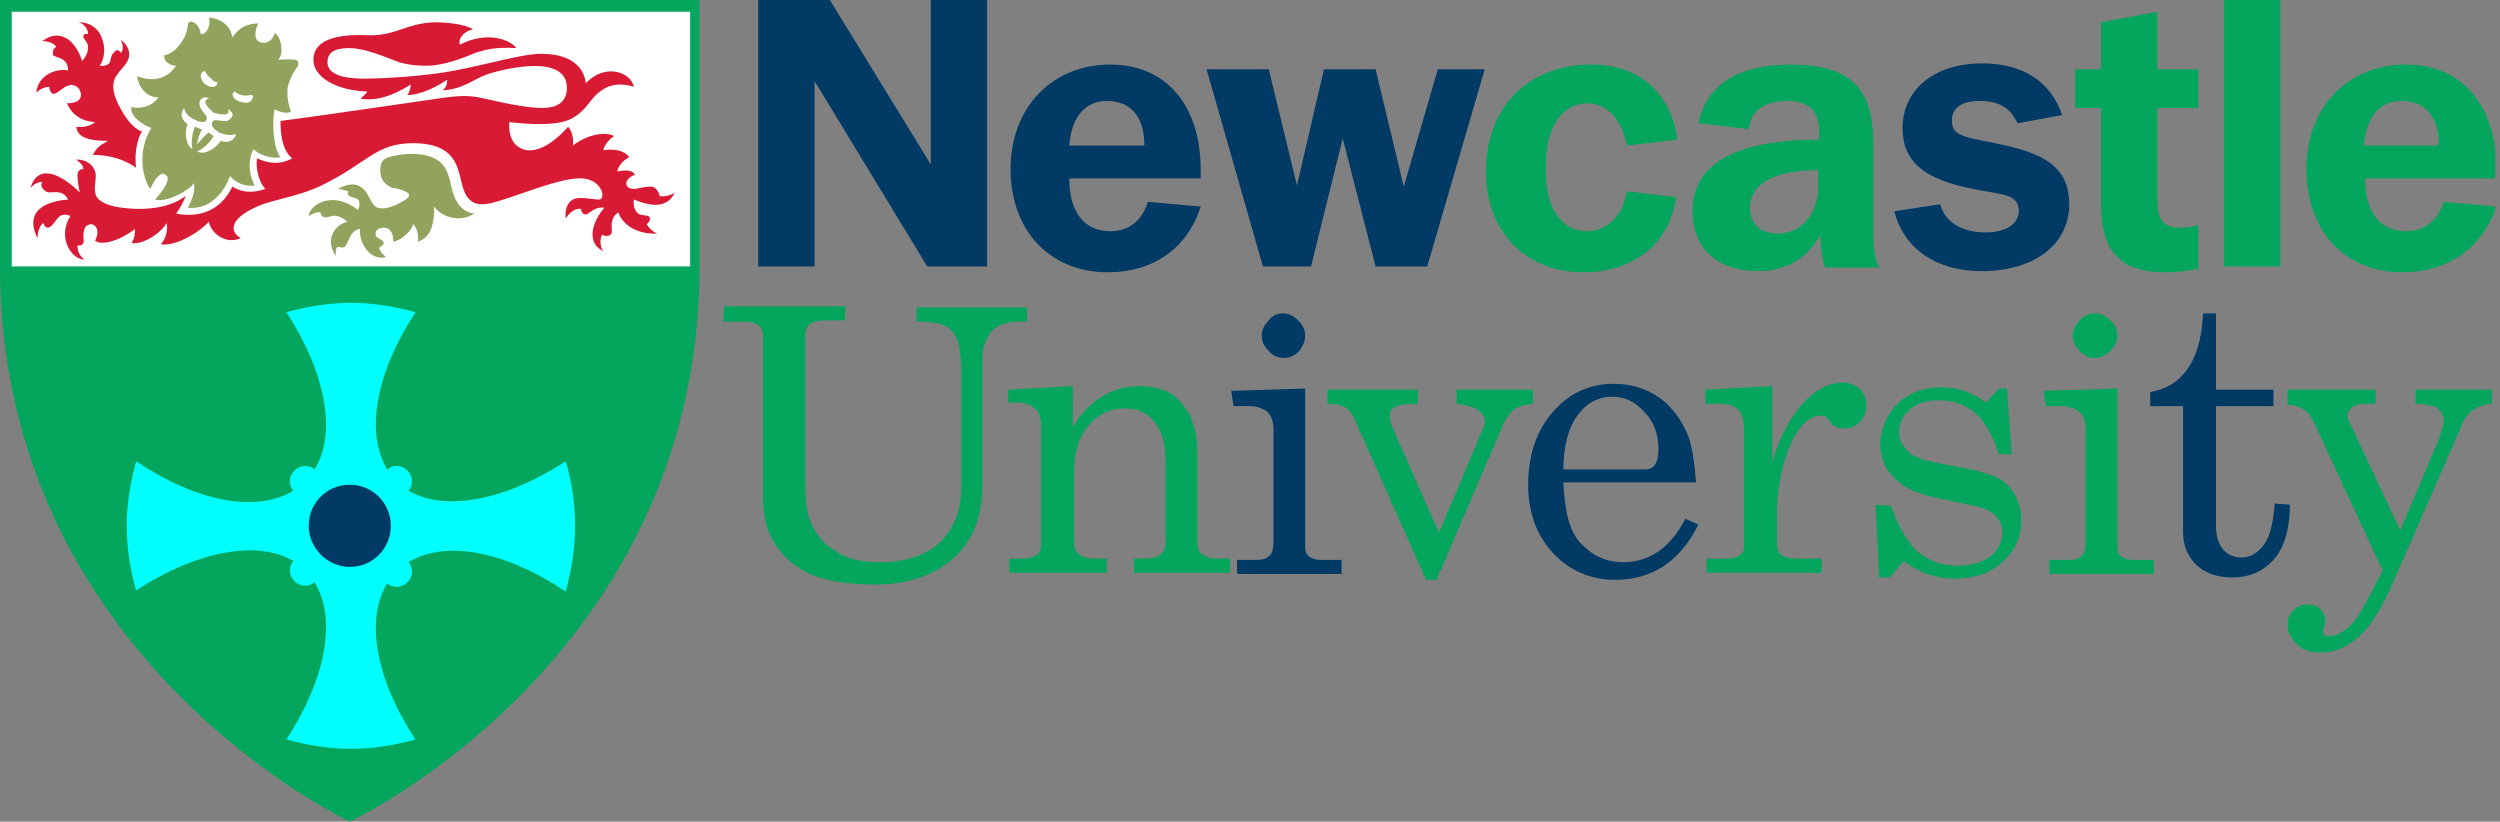<svg version="1.2" xmlns="http://www.w3.org/2000/svg" viewBox="0 0 213 70" width="213" height="70"><rect x="0" y="0" width="213" height="70" fill="#808080" stroke="none"/><defs><clipPath clipPathUnits="userSpaceOnUse" id="cp1"><path d="m0 0h212.6v70h-212.6z"/></clipPath><clipPath clipPathUnits="userSpaceOnUse" id="cp2"><path d="m0 0h212.6v70h-212.6z"/></clipPath><clipPath clipPathUnits="userSpaceOnUse" id="cp3"><path d="m0 0h212.6v70h-212.6z"/></clipPath><clipPath clipPathUnits="userSpaceOnUse" id="cp4"><path d="m0 0h212.6v70h-212.6z"/></clipPath><clipPath clipPathUnits="userSpaceOnUse" id="cp5"><path d="m0 0h212.6v70h-212.6z"/></clipPath><clipPath clipPathUnits="userSpaceOnUse" id="cp6"><path d="m0 0h212.6v70h-212.6z"/></clipPath><clipPath clipPathUnits="userSpaceOnUse" id="cp7"><path d="m0 0h212.6v70h-212.6z"/></clipPath><clipPath clipPathUnits="userSpaceOnUse" id="cp8"><path d="m0 0h212.6v70h-212.6z"/></clipPath><clipPath clipPathUnits="userSpaceOnUse" id="cp9"><path d="m0 0h212.6v70h-212.6z"/></clipPath><clipPath clipPathUnits="userSpaceOnUse" id="cp10"><path d="m0 0h212.6v70h-212.6z"/></clipPath><clipPath clipPathUnits="userSpaceOnUse" id="cp11"><path d="m0 0h212.6v70h-212.6z"/></clipPath><clipPath clipPathUnits="userSpaceOnUse" id="cp12"><path d="m0 0h212.6v70h-212.6z"/></clipPath><clipPath clipPathUnits="userSpaceOnUse" id="cp13"><path d="m0 0h212.6v70h-212.6z"/></clipPath><clipPath clipPathUnits="userSpaceOnUse" id="cp14"><path d="m0 0h212.6v70h-212.6z"/></clipPath><clipPath clipPathUnits="userSpaceOnUse" id="cp15"><path d="m0 0h212.6v70h-212.6z"/></clipPath><clipPath clipPathUnits="userSpaceOnUse" id="cp16"><path d="m0 0h212.6v70h-212.6z"/></clipPath><clipPath clipPathUnits="userSpaceOnUse" id="cp17"><path d="m0 0h212.6v70h-212.6z"/></clipPath><clipPath clipPathUnits="userSpaceOnUse" id="cp18"><path d="m0 0h212.6v70h-212.6z"/></clipPath><clipPath clipPathUnits="userSpaceOnUse" id="cp19"><path d="m0 0h212.6v70h-212.6z"/></clipPath><clipPath clipPathUnits="userSpaceOnUse" id="cp20"><path d="m0 0h212.6v70h-212.6z"/></clipPath><clipPath clipPathUnits="userSpaceOnUse" id="cp21"><path d="m0 0h212.6v70h-212.6z"/></clipPath><clipPath clipPathUnits="userSpaceOnUse" id="cp22"><path d="m0 0h212.6v70h-212.6z"/></clipPath><clipPath clipPathUnits="userSpaceOnUse" id="cp23"><path d="m0 0h212.6v70h-212.6z"/></clipPath><clipPath clipPathUnits="userSpaceOnUse" id="cp24"><path d="m0 0h212.6v70h-212.6z"/></clipPath><clipPath clipPathUnits="userSpaceOnUse" id="cp25"><path d="m0 0h212.6v70h-212.6z"/></clipPath><clipPath clipPathUnits="userSpaceOnUse" id="cp26"><path d="m0 0h212.6v70h-212.6z"/></clipPath><clipPath clipPathUnits="userSpaceOnUse" id="cp27"><path d="m0 0h212.6v70h-212.6z"/></clipPath></defs><style>.a{fill:#003a65}.b{fill:#03a65c}.c{fill:#fff}.d{fill:#00fffc}.e{fill:#d91a35}.f{fill:#91a35c}</style><g clip-path="url(#cp1)"><path fill-rule="evenodd" class="a" d="m94.4 23.2c-5 0-8.3-3.6-8.3-8.8 0-5.2 3.5-8.9 8.5-8.9 4.7 0 7.7 3.4 7.7 9v0.7h-11.2c0 2.9 1.3 4.5 3.5 4.5 1.6 0 2.7-0.9 3.2-2.5l4.5 0.4c-1.1 3.5-4 5.6-7.9 5.6zm3.1-10.8c0-2.5-1.2-3.8-3.2-3.8-1.8 0-3 1.3-3.2 3.8z"/></g><g clip-path="url(#cp2)"><path fill-rule="evenodd" class="b" d="m204.7 23.2c-5 0-8.2-3.6-8.2-8.8 0-5.2 3.5-8.9 8.5-8.9 4.7 0 7.7 3.4 7.7 9v0.7h-11.2c0 2.9 1.3 4.5 3.5 4.5 1.6 0 2.7-0.9 3.2-2.5l4.5 0.4c-1.2 3.5-4.1 5.6-8 5.6zm3.1-10.8c0-2.5-1.2-3.8-3.2-3.8-1.8 0-3 1.3-3.2 3.8z"/></g><g clip-path="url(#cp3)"><path class="a" d="m102.8 5.9h5.3l2.4 9.9 2.3-9.9h4.4l2.4 10 2.9-10h4l-4.9 16.8h-4.4l-2.8-10.9-2.7 10.9h-4.1"/></g><g clip-path="url(#cp4)"><path class="b" d="m135.3 8.8c-2.1 0-3.6 1.8-3.6 5.4-0.1 3.6 1.4 5.5 3.5 5.5 1.6 0 3.1-1.2 3.4-3.4l4.2 0.5c-0.5 3.9-3.6 6.4-7.9 6.4-5 0-8.4-3.6-8.3-8.8 0.1-5.4 3.7-8.9 9-8.9 4 0 6.8 2.4 7.3 6.4l-4.3 0.5c-0.4-2.3-1.8-3.6-3.3-3.6z"/></g><g clip-path="url(#cp5)"><path fill-rule="evenodd" class="b" d="m155.1 20c-1.1 2-2.9 3.1-5.3 3.1-3.5 0-5.6-2-5.6-5.1 0-4 3.6-6.1 10.8-6.1v-0.7c0-1.7-0.9-2.6-2.7-2.6q-3 0-3.3 2.4l-4.3-0.5c0.7-3.3 3.4-5 7.9-5 5 0 7 2 7 6.6v7.5c0 1.4 0.1 2.5 0.5 3.2h-4.6c-0.3-0.9-0.4-1.8-0.4-2.8zm-6-2.3c0 1.4 0.9 2.2 2.4 2.2 1.9 0 3.4-1.6 3.4-3.9v-1.5c-3.8 0-5.8 1.2-5.8 3.2z"/></g><g clip-path="url(#cp6)"><path class="a" d="m165.3 17.4c0.4 1.5 1.8 2.4 3.9 2.4 1.8 0 2.8-0.8 2.8-1.8 0-1.5-1.4-1.4-3.9-1.9-4-0.8-6-2.2-6-5.2 0-3.1 2.5-5.5 6.8-5.5 3.4 0 5.8 1.5 6.8 4.4l-3.8 0.7c-0.6-1.3-1.6-1.9-3.2-1.9-1.6 0-2.4 0.6-2.4 1.7 0 1.5 1.6 1.4 4.6 2.1 3.6 0.8 5.4 2.1 5.4 5 0 3.3-2.8 5.7-7.5 5.7-3.8 0-6.6-1.9-7.4-5.1"/></g><g clip-path="url(#cp7)"><path class="b" d="m189.5 0h4.8v22.7h-4.8z"/></g><g clip-path="url(#cp8)"><path class="b" d="m91.4 36.4c0.7-1.2 1.5-2 2.5-2.6 0.9-0.6 2-0.9 3.2-0.9 1 0 1.9 0.2 2.6 0.6 0.7 0.4 1.2 1.1 1.7 1.9q0.6 1.4 0.6 3v7.6c0 0.6 0.1 1 0.4 1.2 0.3 0.2 0.7 0.4 1.3 0.4h1.1v1.2h-8.2v-1.2h0.8c0.7 0 1.2-0.1 1.5-0.4 0.3-0.2 0.4-0.6 0.4-1v-6.7c0-1.4-0.2-2.5-0.7-3.2-0.6-1-1.5-1.5-2.8-1.5-1.2 0-2.3 0.5-3.1 1.5q-1.2 1.5-1.2 3.9v5.8c0 0.6 0.1 1 0.4 1.2 0.3 0.2 0.7 0.4 1.3 0.4h1.1v1.2h-8.3v-1.2h1.1q0.7 0 1.2-0.3c0.3-0.2 0.4-0.5 0.4-0.8v-10.2c0-0.7-0.2-1.2-0.5-1.5-0.4-0.3-0.9-0.5-1.5-0.5h-0.8v-1.1l5.5-0.3"/></g><g clip-path="url(#cp9)"><path class="a" d="m104.9 33.3l6.3-0.2v13.5c0 0.4 0.1 0.6 0.3 0.8 0.3 0.2 0.6 0.3 1 0.3h1.8v1.2h-8.9v-1.2h1.7c0.5 0 0.8-0.1 1.1-0.4 0.2-0.2 0.3-0.6 0.3-1v-9.8c0-0.6-0.2-1.1-0.5-1.4-0.4-0.3-0.9-0.5-1.6-0.5h-1.3m4.2-7.9c0.5 0 0.9 0.2 1.3 0.6 0.4 0.4 0.6 0.8 0.6 1.3 0 0.5-0.2 0.9-0.5 1.3-0.4 0.4-0.8 0.6-1.3 0.6-0.5 0-1-0.2-1.3-0.6-0.4-0.4-0.6-0.8-0.6-1.3 0-0.5 0.2-0.9 0.6-1.3q0.4-0.6 1.2-0.6z"/></g><g clip-path="url(#cp10)"><path class="b" d="m174.1 33.3l6.3-0.2v13.5c0 0.4 0.1 0.6 0.3 0.8 0.3 0.2 0.6 0.3 1 0.3h1.8v1.2h-8.9v-1.2h1.7c0.5 0 0.8-0.1 1.1-0.4 0.2-0.2 0.3-0.6 0.3-1v-9.8c0-0.6-0.2-1.1-0.5-1.4-0.4-0.3-0.9-0.5-1.6-0.5h-1.3m4.2-7.9c0.5 0 0.9 0.2 1.3 0.6 0.4 0.4 0.6 0.8 0.6 1.3 0 0.5-0.2 0.9-0.6 1.3-0.4 0.4-0.8 0.6-1.3 0.6-0.5 0-1-0.2-1.3-0.6-0.4-0.4-0.6-0.8-0.6-1.3 0-0.5 0.2-0.9 0.6-1.3 0.3-0.4 0.8-0.6 1.3-0.6z"/></g><g clip-path="url(#cp11)"><path class="b" d="m113.1 33.2h7.7v1.2c-1 0-1.7 0.1-2 0.3-0.3 0.2-0.4 0.4-0.4 0.7 0 0.2 0.1 0.5 0.1 0.7l4.1 9.3 3.8-9c0.1-0.2 0.1-0.3 0.1-0.5q0-1.2-2.4-1.5v-1.2h6.5v1.2c-0.7 0.1-1.2 0.2-1.6 0.5q-0.6 0.5-0.9 1.2l-5.7 13.3h-0.9l-6.1-13.7c-0.2-0.5-0.5-0.8-0.8-1q-0.5-0.3-1.5-0.3"/></g><g clip-path="url(#cp12)"><path fill-rule="evenodd" class="a" d="m144.5 41.1h-11.3c0.1 2.4 0.5 4.1 1.4 5.1 1 1.1 2.2 1.7 3.7 1.7 2.2 0 4-1.2 5.3-3.7l1.1 0.5c-1.6 3.2-4 4.7-7.1 4.7-2.1 0-3.9-0.8-5.3-2.3-1.4-1.5-2.1-3.5-2.1-5.8 0-2.5 0.7-4.6 2.1-6.2 1.4-1.6 3.1-2.4 5.2-2.4q2.2 0 3.9 1.2c1.1 0.8 1.9 1.9 2.5 3.4 0.3 1 0.5 2.3 0.6 3.8zm-11.3-1.1h6.9c0.4 0 0.7-0.1 0.9-0.4 0.2-0.3 0.3-0.7 0.3-1.4 0-1.2-0.4-2.3-1.2-3.1-0.8-0.9-1.7-1.3-2.7-1.3-1.2 0-2.2 0.5-3 1.6-0.7 0.9-1.2 2.5-1.2 4.6z"/></g><g clip-path="url(#cp13)"><path class="b" d="m161.1 43.1c0.7 1.9 1.5 3.3 2.4 4 0.9 0.7 2 1.1 3.3 1.1 1.2 0 2.1-0.3 2.8-0.8 0.6-0.5 1-1.2 1-2 0-0.5-0.1-0.9-0.4-1.2-0.2-0.4-0.6-0.6-1-0.8-0.4-0.2-1.5-0.4-3.3-0.8-1.7-0.3-2.9-0.7-3.5-1.1-0.7-0.4-1.2-0.9-1.6-1.5-0.4-0.6-0.6-1.4-0.6-2.1 0-1.1 0.4-2.2 1.1-3.1 1-1.2 2.4-1.8 4.1-1.8 1.4 0 2.6 0.4 3.8 1.3l1.1-1.2h0.7l0.4 5.6h-1.1c-0.5-1.6-1.2-2.8-2-3.5-0.8-0.7-1.9-1.1-3.1-1.1-1.1 0-1.9 0.3-2.5 0.8-0.6 0.5-0.9 1.2-0.9 1.9 0 0.7 0.3 1.2 0.8 1.7 0.5 0.5 1.6 0.8 3.2 1.1 1.9 0.3 3.1 0.6 3.6 0.8q1.4 0.4 2.1 1.5c0.5 0.7 0.7 1.5 0.7 2.5 0 1.4-0.5 2.5-1.6 3.5-1.1 1-2.5 1.4-4.1 1.4-1.5 0-3-0.5-4.3-1.5l-1.2 1.4h-0.9l-0.3-6.2"/></g><g clip-path="url(#cp14)"><path class="b" d="m194.9 33.2h7.5v1.2h-0.7c-0.7 0-1.1 0.1-1.3 0.3-0.2 0.2-0.4 0.4-0.4 0.7 0 0.1 0 0.3 0.1 0.4l4.4 9.4 3.3-7.8c0.2-0.6 0.4-1.1 0.4-1.6 0-0.4-0.2-0.7-0.5-1-0.3-0.2-1-0.4-1.9-0.4v-1.2h6.5v1.2c-1.2 0.1-2.1 0.7-2.5 1.7l-5.9 13.5c-1 2.3-2 3.9-3 4.7-1 0.9-2.1 1.3-3.2 1.3-0.8 0-1.5-0.2-2-0.7-0.5-0.5-0.8-1-0.8-1.7 0-0.5 0.2-0.9 0.5-1.2 0.3-0.3 0.7-0.5 1.2-0.5 0.4 0 0.8 0.1 1.1 0.4 0.3 0.3 0.4 0.6 0.4 1 0 0.1 0 0.3-0.1 0.5 0 0.2-0.1 0.3-0.1 0.4 0 0.3 0.2 0.4 0.5 0.4 0.4 0 0.8-0.1 1.2-0.4 0.5-0.3 0.9-0.7 1.3-1.3q0.6-0.9 2.1-3.9l-5.9-12.7c-0.2-0.4-0.5-0.8-0.8-1-0.3-0.2-0.8-0.4-1.4-0.4"/></g><g clip-path="url(#cp15)"><path class="a" d="m64.6 0h6.1l8.6 14v-14h4.8v22.7h-5.1l-9.6-15.8v15.8h-4.8"/></g><g clip-path="url(#cp16)"><path class="b" d="m61.7 26.1h10.3v1.2h-1.7c-0.6 0-1 0.1-1.3 0.3-0.2 0.2-0.4 0.5-0.4 0.9v12.5c0 1.5 0.1 2.6 0.4 3.3 0.4 1.1 1.1 2 2.1 2.6 1 0.7 2.3 1 3.9 1 2.2 0 3.9-0.6 5.1-1.7 1.2-1.2 1.8-2.7 1.8-4.7v-9.8c0-1-0.1-1.8-0.2-2.3q-0.2-0.8-0.6-1.2c-0.3-0.3-0.6-0.5-1-0.6-0.4-0.1-1.1-0.2-2-0.2v-1.2h9.4v1.2h-0.7c-1 0-1.8 0.3-2.3 0.8-0.5 0.6-0.8 1.4-0.8 2.5v10.6c0 2.7-0.8 4.7-2.3 6.1-1.7 1.6-4 2.4-6.8 2.4-2.4 0-4.4-0.3-5.8-1-1.4-0.7-2.4-1.7-3.1-3-0.5-1-0.7-2.2-0.7-3.7v-13.5c0-0.4-0.1-0.7-0.4-0.9q-0.4-0.3-1.2-0.3h-1.8"/></g><g clip-path="url(#cp17)"><path class="b" d="m187.3 19.2c-0.5 0.1-1 0.2-1.5 0.2-1.7 0-2-0.8-2-2.7v-7.5h3.5v-3.3h-3.5v-4.9l-4.8 0.9v4h-2.2v3.3h2.2v8.1c0 4.1 1.6 5.9 5.5 5.9 0.9 0 1.8-0.1 2.8-0.3"/></g><g clip-path="url(#cp18)"><path class="a" d="m193.8 42.9c-0.1 1.6-0.4 2.8-0.9 3.5-0.5 0.7-1.2 1.1-1.9 1.1-0.6 0-1.2-0.2-1.6-0.7-0.4-0.5-0.6-1.2-0.6-2v-10.2h4.9v-1.4h-4.9v-6.5h-1.1c-0.1 2.2-0.6 3.9-1.6 5.1-0.7 0.8-1.6 1.4-2.9 1.6v1.2h2.8v10.7c0 1.2 0.4 2.1 1.1 2.8 0.7 0.7 1.8 1.1 3.1 1.1 1.4 0 2.6-0.5 3.5-1.5 0.9-1 1.4-2.6 1.4-4.7"/></g><g clip-path="url(#cp19)"><path class="b" d="m157 32.6c-2.7 0-5 3.2-6 6.8v-6.5l-5.7 0.3v1.2h1.4c0.6 0 1.1 0.2 1.4 0.5 0.3 0.4 0.5 0.9 0.5 1.7v10c0 0.3-0.1 0.5-0.4 0.7q-0.4 0.3-1.2 0.3h-1.6v1.2h9.8v-1.2h-2c-0.6 0-1.1-0.1-1.4-0.3-0.3-0.2-0.4-0.5-0.4-0.9v-2.9c0-3 1.3-8.1 3.8-8.1 0.7 0 0.6 1.1 1.9 1.1 1.1 0 1.9-0.8 1.9-1.9 0.1-1.2-0.9-2-2-2z"/></g><g clip-path="url(#cp20)"><path class="b" d="m0 0v22.7c0 33.4 29.8 47.3 29.8 47.3 0 0 29.8-13.9 29.8-47.3v-22.7"/></g><g clip-path="url(#cp21)"><path class="c" d="m1 1h57.8v21.7h-57.8z"/></g><g clip-path="url(#cp22)"><path class="d" d="m49 44.8c0-1.9-0.3-3.8-0.8-5.5-5.2 3.4-10.4 4.3-13.4 2.5 0.2-0.2 0.3-0.5 0.3-0.8 0-0.7-0.6-1.3-1.3-1.3-0.3 0-0.6 0.1-0.8 0.3-1.9-3.1-1-8.2 2.4-13.4-1.8-0.5-3.7-0.8-5.5-0.8-1.8 0-3.7 0.3-5.5 0.8 3.4 5.2 4.3 10.4 2.4 13.4-0.2-0.2-0.5-0.3-0.8-0.3-0.7 0-1.3 0.6-1.3 1.3 0 0.3 0.1 0.6 0.3 0.8-3.1 1.9-8.2 1-13.4-2.5-0.5 1.8-0.8 3.7-0.8 5.5 0 1.9 0.3 3.8 0.8 5.5 5.2-3.4 10.4-4.3 13.4-2.5-0.2 0.2-0.3 0.5-0.3 0.8 0 0.7 0.6 1.3 1.3 1.3 0.3 0 0.6-0.1 0.8-0.3 1.9 3.1 1 8.2-2.4 13.4 1.8 0.5 3.7 0.8 5.5 0.8 1.9 0 3.7-0.3 5.5-0.8-3.4-5.1-4.3-10.3-2.4-13.3 0.2 0.2 0.5 0.3 0.8 0.3 0.7 0 1.3-0.6 1.3-1.3 0-0.3-0.1-0.6-0.3-0.8 3.1-1.9 8.2-1 13.4 2.5 0.5-1.9 0.8-3.7 0.8-5.6z"/></g><g clip-path="url(#cp23)"><path class="a" d="m33.3 44.8c0 1.9-1.5 3.5-3.5 3.5-1.9 0-3.5-1.6-3.5-3.5 0-1.9 1.5-3.5 3.5-3.5 2 0 3.5 1.6 3.5 3.5z"/></g><g clip-path="url(#cp24)"><path class="e" d="m11.6 14.3c-1.5-1.1-3.3-1.1-3.7-1.1 0.4-0.7 0.6-0.8 1.3-1.2-2.3 0-2.6-0.6-2.7-1.2 0.6 0.1 1.3-0.1 1.6-0.4-1.7-0.1-2.2-1.2-2.4-1.6 1.3 0 1.3-0.7 1.1-1.1-0.1-0.3-0.6-0.6-1-0.4-0.4 0.1-0.8 0.6-1.2 0.7-0.3 0-0.4-0.4-0.4-0.6-0.4 0-0.8 0.2-1.1 0.5 0.1-1.5 1.7-2.1 2.7-1.9 0 0 0-0.6-0.3-0.8-0.3-0.3-0.7-0.3-1-0.5 0-0.3 0-0.6 0.3-0.7-0.3-0.5-1.2-0.5-1.2-0.5 1.8-1.3 3 0.4 3.4 1.7 0.5-0.6 0.5-0.9 0.5-1.3-0.1-0.4-0.4-0.6-0.4-0.8 0-0.3 0.4-0.2 0.4-0.2 0-0.5-0.4-0.9-0.8-1 0 0 1.5-0.1 2 1.4 0.5 1.4-0.2 2.3-0.2 2.3 0 0 0.5 0.1 0.8-0.2 0.2-0.3 0.1-0.7 0.4-0.9 0.3-0.5 0.6 0 0.6 0 0.3-0.3 0.1-0.9 0-1.1 0 0 0.8 0.5 0.7 1.4-0.1 0.6-0.7 1.1-0.9 1.4-0.2 0.3-1 1 0.2 3.1 0.7 1.3 1.4 1.8 1.8 1.9-0.3 0.4-0.7 1.7-0.5 3.1z"/></g><g clip-path="url(#cp25)"><path class="e" d="m5.8 17c-1.4 0.1-3.9 0.7-2.6 3.3 0-0.6 0.2-1.1 0.5-1.3 0.1 0.4 0.4 0.5 0.6 0.3 0.2-0.1 0.5-0.6 0.7-0.8 0.2-0.2 0.6-0.3 1-0.1-1.2 1.9 0.2 3.8 1.2 3.7-0.6-0.4-0.6-1-0.6-1.2 0 0 0.4 0.1 0.5-0.2 0.1-0.2-0.1-0.7 0.1-1.2 0.1-0.3 0.4-0.4 0.6-0.4 0.4 0.1 0.5 0.4 0.5 0.7 0 0.4-0.2 0.7-0.2 0.7 0.6 0.5 2.3-0.1 3.4-1 0 0.3 0 0.8-0.3 1.2 0.9 0.2 2.5-0.8 3-1.7 0.1 0.4 0 1.3-0.5 1.8 0.7 0.2 2.6-0.4 4.1-1.9 0.1 0.8 1.3 2 2.7 1.4 0 0-0.6-0.4-0.6-0.8 0-0.8 0.9-1.4 2-1.9 1.3-0.6 3.4-0.8 5.5-1.8 3.9-1.9 4.6-3.6 7.8-3.6 1.4 0 2.8 0.3 3.5 1.5 0.7 1.2 0.5 2.5 1.3 3.3 0.8 0.8 2.2 0.2 2.9 0 1.9-0.6 4.6-1.7 6.3-1.8 1.7-0.1 2.1 1.1 2.1 1.2q0.1 0.6-0.3 0.6c-0.6 0-1.6-0.3-2.2 0-0.8 0.5-0.6 1.6-0.6 1.6 0.2-0.3 0.7-0.9 1.3-0.8 0 0 0.1 0.7 0.6 0.4 0.3-0.2 0.7-0.6 1.4-0.5-0.6 0.6-1.9 2.8-0.1 3.7-0.3-0.4-0.3-1.1-0.1-1.4 0 0 0.5 0.3 0.8-0.1 0.1-0.2-0.1-0.7 0.1-1.2 0.1-0.4 0.5-0.6 0.5-0.6 0.1 0.5 1 1.9 3.3 1.8-0.5-0.2-0.8-0.6-0.9-0.8 0.3-0.2 0.4-0.6 0.1-0.7-0.3-0.1-0.8 0-1-0.4-0.3-0.4-0.2-1-0.2-1 0.8 0.3 2.7 1.1 3.5-0.6-0.2 0.2-0.9 0.4-1.3 0.3 0-0.2-0.3-0.8-0.7-0.8-0.5 0-0.9 0.1-1.4 0.2-0.4 0-0.6-0.1-0.7-0.3-0.1-0.2 0-0.4 0.1-0.5 0.2-0.3 0.6-0.4 0.6-0.4-0.3-0.6-1.3-0.3-1.5-0.3 0-0.3 0.4-0.9 1-1.2-0.2-0.4-1-0.8-2.2-0.6 0.1-0.5 0.6-1 0.9-1.2-0.6-0.4-2.2-0.2-3.5 0.8 0.1-0.3 0-1.2-0.4-1.6 0 0-1.8 2.2-3.5 2-1.8-0.3-1.5-2.4-1.5-2.4 0 0 3.5 0.5 5.1-0.2 1.7-0.8 1.7-2 3.1-2.7 1.1-0.6 2.4-0.1 2.4-0.1-0.2-1.2-2.4-2.1-4.1-0.3 0 0 0-2.7-4.2-2.5-1.5 0.1-4.3 0.9-6.9 1.4-2.5 0.5-6.2 0.7-7.8 0.7-1.6 0-3.1-0.3-3.1-1.4 0-1.1 1.1-1.2 1.9-1.2 1.2 0 2.9 0.7 4.2 1.2 1 0.3 1.9 0.3 2.4 0.3 1.4 0 3.2-0.7 4.1-1.1 1-0.3 1.7-0.5 3.5-0.4-0.5-0.7-2.5-1.5-4.8-0.3-0.2-0.4 0.2-1.1 1.1-1.3-0.4-0.3-1.7-0.6-3.3-0.6-2.5 0.1-3.3 1.2-5.7 1.1-2.4-0.1-4.6 0.3-4.6 2.1 0 1.4 1.8 2.6 4.6 2.7-0.1 0.2-0.5 0.5-0.6 0.6 1 0.2 2.4 0 4.3-1.2 0 0.2-0.1 0.7-0.3 0.9 0.7 0 1.9-0.3 3.4-1.3 0 0.2 0 0.6-0.4 0.9 1.8-0.1 2.7-1 3.9-1.4 1.6-0.5 6.7-1.7 6.7 1.2 0 0.7-0.3 1.7-2.1 1.7-1.8 0-4.8-0.8-5.4-0.9-0.6-0.1-1.2-0.2-2.8 0-1.4 0.2-12.3 1.8-14.1 2 0 0.6 0 2.4 1 3.2-0.8 0.4-1.6 0.6-3 0-0.1 0.5 0 1.8 0.7 2.6-0.6 0.2-1.7 0.5-2.8-0.2-0.4 0.8-1.6 2.9-4.8 2.3 0.2-0.2 0.8-1.3 0.8-1.5-0.6 0.5-2.3 1.4-5.4 1-0.9-0.1-1.9-0.4-2.2-1-0.3-0.6 0.1-1.6-0.1-2.1-0.4-1.1-1.6-1-1.6-1 0.1 0.1 0.6 0.4 0.6 0.8 0 0-0.5 0-0.5 0.5 0 0.7 0.2 1.5 0.2 1.5-1.3-1.3-3.5-2.7-4.2-0.4 0.3-0.3 0.6-0.5 1-0.5 0 0-0.3 0.4 0.3 0.8 0.2 0.2 0.8 0 1.1 0.1 0.5 0 0.8 0.6 0.8 0.6z"/></g><g clip-path="url(#cp26)"><path class="f" d="m34.7 16.4c0.3 0.2 0.1 0.4 0 0.5-0.1 0.1-1.6 1.1-2.5 0.8-0.7-0.2-0.7-1.5-1.7-1.9-0.8-0.3-1.7 0.3-1.7 0.3 0.3 0 0.8 0.2 0.9 0.2 0 0-0.2 0.3 0.1 0.4 0.3 0.2 0.5 0.1 0.7 0.3 0.3 0.3 0 0.9 0 0.9-2.1-1.7-4.1-0.5-4.2 0.5 0.2-0.1 0.7-0.4 1-0.3 0 0 0 0.3 0.3 0.4 0.3 0.1 0.7-0.2 1.1-0.1 0.5 0.1 0.9 0.5 0.9 0.5-0.7 0.1-2.1 1.2-1 2.9 0-0.3 0-0.7 0.2-0.8 0 0 0.4 0.2 0.6 0 0.2-0.2 0.3-0.7 0.6-1.1 0.3-0.4 0.7-0.4 0.7-0.4-0.2 0.9 0.7 2.8 2.2 2.4-0.3-0.2-0.6-0.6-0.6-0.8 0 0 0.4-0.2 0.4-0.4-0.1-0.4-0.7-0.3-0.7-0.8 0-0.3 0.3-0.5 0.7-0.5 0.9 0 0.8 1.2 0.8 1.2 0.6-0.1 1.5-0.8 1.7-1.5 0.3 0.2 0.5 1 0.4 1.5 0.8-0.3 1.4-0.9 1.4-3 0.6 0.9 2.2 1.4 3.4 0.6-1.5-0.2-1.8-1.8-1.9-2.1-0.1-0.3-0.2-1.5-0.9-2.2-1-1-3.2-0.9-4.5-0.5-0.3 0.1-0.7 0.3-0.7 1 0 0.6 0.1 1.2 1 1.6 0.8 0.1 1.1 0.3 1.3 0.4z"/></g><g clip-path="url(#cp27)"><path fill-rule="evenodd" class="f" d="m24.5 7.5c-0.1 1.2 0.3 2 0.3 2-0.3 0.2-0.9 0.1-1.4-0.2-0.2 0.8-0.2 3.2 0.5 4.1-0.5 0.1-1.6 0-2.3-0.7-0.3 0.5-0.6 1.8 0.1 3.1-0.5 0.1-1.4 0-2.1-0.8-0.4 1.1-1.5 2.9-3.6 2.7 0.3-0.5 0.7-1.5 0.5-2.1-0.2 0.5-2.2 1.7-3.3 1.4 0 0 0.6-0.6 0.9-1.2 0.2-0.3 0.3-0.8 0-0.9-0.2-0.2-0.4-0.1-0.7 0.2-0.3 0.3-0.6 1-0.6 1-0.7-1-1.1-3.3 0.1-5.2-0.4-0.1-1.9-0.9-1.7-1.8 0.4 0.2 1.7 0.1 2.3-0.8-1.2 0-1.8-1.2-1.8-1.8 0.8 0.3 2.3 0.6 3.3-0.9-0.4 0-1.1-0.3-1-0.9 0.9-0.1 1.9-1.4 2-2.5 0-0.7 1-0.3 1.1 0.7 0.5 0.1 0.9-0.8 0.7-1.4 0.4 0 1.8 0.3 2 1.7 0.7-1.1 1.7-1.2 2.2-1.2-0.2 0.4-0.5 1.4 0.2 1.6 0.5 0.2 1.1-0.2 1.2-0.8 0.6 0.4 0.8 1.8 0.3 2.3 0 0 1-0.1 1.5 0 0.3 0.1 0.2 0.4 0.2 0.5-0.3 0.4-0.7 1-0.9 1.9zm-7.1-0.4c0.7 0.6 1.2 0.2 1.1-0.1-0.1 0-0.4-0.1-0.5-0.3-0.3-0.2-0.4-0.4-0.5-0.6-0.1-0.1-0.2 0-0.3 0.1-0.2 0.2-0.1 0.6 0.2 0.9zm2.7 4.3c-0.2 0.1-0.7 0.2-1.4-0.1-0.7-0.4-0.7-0.7-0.6-0.9 0.1-0.3 0.5-0.1 0.9-0.1 0.4 0.1 0.7-0.2 0.8-0.4 0.1-0.3-0.2-0.5-0.4-0.6 0.4 0.7-0.9 0.4-1.2 0.3-0.2-0.2-1.2-1-0.4-1.2-0.1-0.1-0.5-0.2-0.7 0.1-0.2 0.2-0.1 0.6 0.1 0.9 0.2 0.3 0.5 0.5 0.4 0.8 0 0.1-0.3 0.4-1 0-0.7-0.3-0.9-0.8-0.9-1-0.2 0.2-0.5 0.8 0.3 1.4-0.3 0.5-0.2 1.8 0.4 2.1-0.1-0.3-0.1-1.2 0.2-1.9 0.1 0 0.4 0.2 0.6 0.2-0.2 0.4-0.4 1-0.4 1.3 0.4-0.5 0.8-0.9 1-1 0.1 0.1 0.3 0.2 0.4 0.3-0.4 0.7-1.1 1.2-1.4 1.3 0.7 0.4 1.7-0.4 2-0.9 0.9 0.3 1.3-0.3 1.3-0.6zm1.3-3.3c-0.3 0-0.4 0.1-0.8 0-0.2 0-0.5-0.2-0.6-0.3-0.3 0.1-0.3 0.7 0.6 0.9q0.7 0.2 0.9-0.3c0.1-0.1 0.1-0.3-0.1-0.3z"/></g></svg>